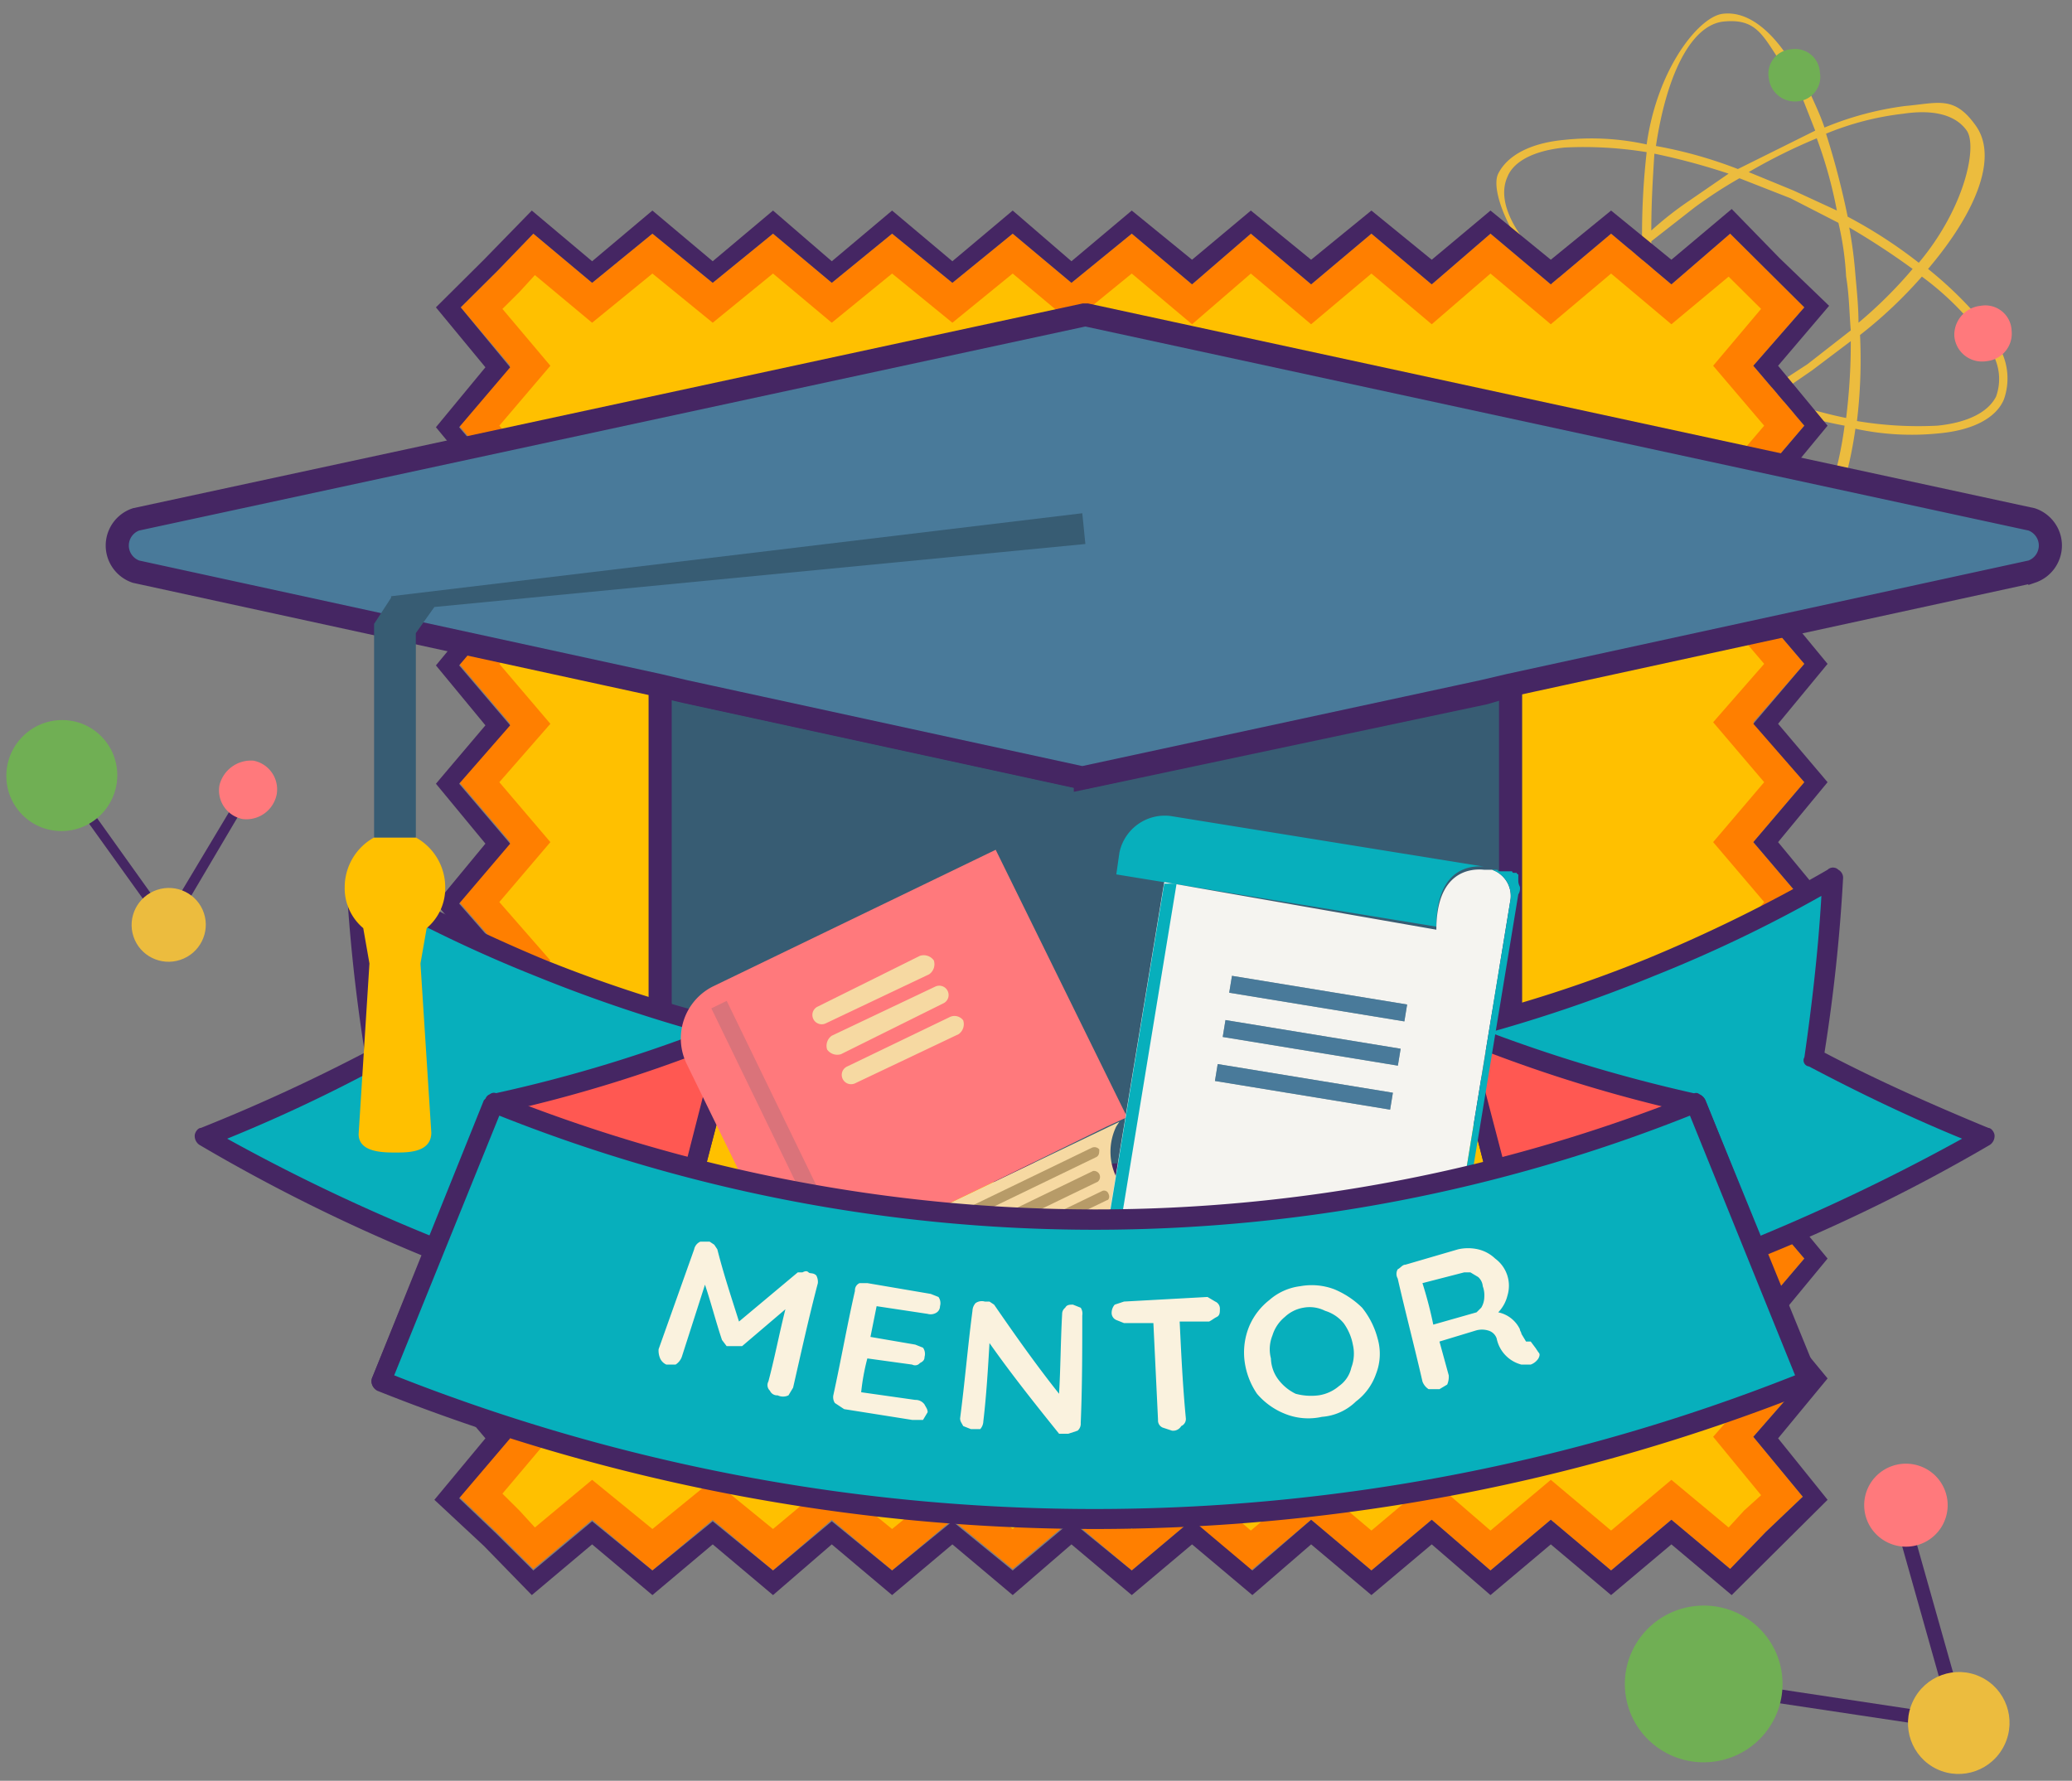 <svg xmlns="http://www.w3.org/2000/svg" width="121" height="104" viewBox="0 0 121 104">
    <rect x="0" y="0" width="121" height="104" fill="#808080" stroke="none"/>
    <g fill="none" fill-rule="nonzero" transform="translate(-10 -11)">
        <path fill="#ECBC3E" d="M102.007 28.77c-2.89 3.41-4.063 6.55-2.799 8.345 1.264 1.795 2.167 1.347 4.154 1.167h.542v-.449h-.542c-1.806.18-3.07-.09-3.702-.987-.632-.897.09-4.487 2.89-7.718a23.583 23.583 0 0 0 4.153 2.693 31.522 31.522 0 0 0 1.264 4.846l-2.077.718.18.448 2.078-.718c1.535 4.218 3.702 6.82 5.87 6.552 2.166-.27 3.701-3.141 4.333-7.629 1.601.347 3.247.438 4.877.27 1.986-.18 3.34-.898 3.792-1.975a3.66 3.66 0 0 0-.27-3.05l-.452.268c.479.783.578 1.739.27 2.603-.45.897-1.625 1.525-3.43 1.705-1.571.08-3.145-.01-4.696-.27.2-1.667.26-3.348.18-5.025a26.3 26.3 0 0 0 3.612-3.41 16.844 16.844 0 0 1 2.89 2.692l.451-.27a22.782 22.782 0 0 0-2.98-2.87c2.89-3.411 4.064-6.552 2.8-8.347-1.264-1.795-2.167-1.346-4.154-1.167a18.42 18.42 0 0 0-4.695 1.257c-.271-.808-.633-1.526-.903-2.154l-.452.27.813 2.063-4.515 2.244a25.677 25.677 0 0 0-4.786-1.346c.632-4.218 2.077-7.09 3.973-7.27 1.896-.18 2.258.808 3.341 2.423l.452-.269c-1.174-1.795-2.529-2.782-3.883-2.602-1.355.18-3.793 3.14-4.425 7.628a14.99 14.99 0 0 0-4.786-.27c-1.986.18-3.34.898-3.882 1.975-.542 1.077.993 4.846 4.514 7.628zm4.515 2.333c-1.444-.808-2.618-1.616-3.792-2.424a26.017 26.017 0 0 1 3.16-3.14c.09.897.09 1.794.271 2.782.07.933.19 1.861.361 2.782zm.632.897l2.529 1.256 2.618 1.077a27.247 27.247 0 0 1-3.973 1.975c-.478-1.411-.87-2.85-1.174-4.308zm6.683 11.128c-1.897.18-3.883-2.333-5.328-6.282a42.53 42.53 0 0 0 4.425-2.333 27.764 27.764 0 0 0 4.785 1.346c-.541 4.128-1.986 7.09-3.882 7.27zm3.973-7.718c-1.355-.269-2.8-.718-4.335-1.166l2.348-1.616 2.258-1.705c.005 1.5-.086 2.999-.271 4.487zm.722-5.564c0-.897-.09-1.795-.18-2.782-.07-.933-.191-1.862-.362-2.782a43.911 43.911 0 0 1 3.703 2.423 26.017 26.017 0 0 1-3.16 3.141zm2.619-12.205c1.806-.27 3.07.09 3.702.987.632.898-.09 4.487-2.8 7.718a27.469 27.469 0 0 0-4.153-2.692 46.881 46.881 0 0 0-1.264-4.846 16.788 16.788 0 0 1 4.515-1.167zm-5.057 1.436a25.99 25.99 0 0 1 1.174 4.218l-2.528-1.167-2.62-1.077a32.678 32.678 0 0 1 3.974-1.974zm-1.535 3.5l2.8 1.436c.244 1.031.395 2.083.45 3.14.181 1.078.181 2.065.272 3.142l-2.529 1.974-2.618 1.705-2.98-1.166-2.89-1.436c-.18-.987-.361-2.064-.451-3.141-.09-1.077-.18-2.064-.18-3.141l2.527-1.975c.838-.62 1.713-1.189 2.62-1.705l2.979 1.167zm-7.946-2.603c1.466.305 2.913.695 4.334 1.167l-2.348 1.615a20.118 20.118 0 0 0-2.167 1.706c0-1.616.09-3.052.18-4.488zm-8.579 1.347c.362-.898 1.535-1.526 3.341-1.706 1.6-.078 3.205.013 4.786.27a43.35 43.35 0 0 0-.27 5.025 25.393 25.393 0 0 0-3.522 3.41c-3.341-2.602-5.147-5.205-4.335-7z"/>
        <path fill="#42BDE6" d="M103.272 37.654a1.628 1.628 0 0 1 3.07-.628l.18.718a1.619 1.619 0 0 1-1.444 1.615 1.718 1.718 0 0 1-1.716-.897l-.09-.808z"/>
        <path fill="#FF797C" d="M124.13 30.654c-.053-.91.624-1.7 1.536-1.795.436-.078.885.035 1.23.31.347.275.557.686.576 1.126.05.429-.074.86-.345 1.197a1.628 1.628 0 0 1-1.1.598 1.633 1.633 0 0 1-1.264-.307 1.613 1.613 0 0 1-.632-1.13z"/>
        <path fill="#70AF54" d="M113.295 15.577a1.43 1.43 0 0 1 .285-1.16c.26-.328.65-.527 1.07-.545.397-.05.799.066 1.107.321.308.255.496.627.518 1.025.079.41-.025.833-.285 1.16-.26.328-.65.526-1.07.545a1.532 1.532 0 0 1-1.625-1.346z"/>
        <path fill="#FF7F00" d="M112.392 39.359l2.98-3.5-2.98-3.5 2.98-3.41-2.168-2.154-2.167-2.154-3.431 2.962-3.522-2.962-3.521 2.962-3.522-2.962-3.431 2.962-3.522-2.962-3.522 2.962-3.521-2.962-3.432 2.962-3.521-2.962-3.522 2.872-3.431-2.872-3.522 2.872-3.521-2.872-3.522 2.872-3.431-2.872-3.522 2.872-3.522-2.872-3.521 2.872-3.432-2.872-2.077 2.154-2.167 2.154 2.89 3.41-2.98 3.5 2.98 3.5-2.98 3.41 2.98 3.5-2.98 3.5 2.98 3.5-2.98 3.41 2.98 3.5-2.98 3.5 2.98 3.41-2.98 3.5 2.98 3.5-2.98 3.5L39.792 81l-2.98 3.5 2.98 3.5-2.98 3.5 2.98 3.41-2.98 3.5 2.167 2.064 2.167 2.154 3.432-2.872 3.521 2.962 3.522-2.962 3.522 2.962 3.43-2.962 3.523 2.962 3.521-2.962 3.522 2.872 3.431-2.872 3.522 2.962 3.521-2.962 3.432 2.962 3.521-2.962 3.522 2.962 3.522-2.962 3.431 2.962 3.522-2.962 3.521 2.962 3.522-2.962 3.431 2.872 2.077-2.154 2.167-2.064-2.89-3.5 2.98-3.41-2.98-3.5 2.98-3.5-2.98-3.5 2.98-3.41-2.98-3.5 2.98-3.5-2.98-3.5 2.98-3.41-2.98-3.5 2.98-3.5-2.98-3.5 2.98-3.41-2.98-3.5 2.98-3.5z"/>
        <path fill="#FFC000" d="M86.566 97.423l-3.521 2.962-3.432-2.962-3.521 2.872-3.522-2.872-3.431 2.872-3.522-2.872-3.521 2.872-3.522-2.872-3.431 2.872-3.522-2.872-3.522 2.872-3.521-2.872-3.341 2.782-.903-.987-.994-.987 2.8-3.32-2.98-3.411 2.98-3.5-2.98-3.5 2.98-3.5-2.98-3.41 2.98-3.5-2.98-3.5 2.98-3.5-2.98-3.41 2.98-3.5-2.98-3.5 2.98-3.41-2.98-3.5 2.98-3.5-2.98-3.5 2.98-3.411-2.98-3.5 2.98-3.5-2.8-3.32.994-.988.903-.987 3.34 2.782 3.522-2.872 3.522 2.872 3.522-2.872 3.43 2.872 3.523-2.872 3.521 2.872 3.522-2.872 3.431 2.872 3.522-2.872 3.521 2.962 3.432-2.962 3.521 2.962 3.522-2.962 3.522 2.962 3.431-2.962 3.522 2.962 3.521-2.962 3.522 2.962 3.341-2.782.903.897.993.987-2.799 3.321 2.98 3.5-2.98 3.5 2.98 3.41-2.98 3.5 2.98 3.5-2.98 3.41 2.98 3.5-2.98 3.5 2.98 3.5-2.98 3.5 2.98 3.41-2.98 3.5 2.98 3.5-2.98 3.411 2.98 3.5-2.98 3.5 2.98 3.5-2.98 3.41 2.8 3.41-.994.898-.903.987-3.341-2.782-3.522 2.962-3.521-2.962-3.522 2.962-3.431-2.962-3.522 2.962z"/>
        <path fill="#452663" d="M116.726 91.5l-2.89-3.5 2.89-3.5-2.89-3.5 2.89-3.41-2.89-3.5 2.89-3.5-2.89-3.5 2.89-3.41-2.89-3.5 2.89-3.5-2.89-3.41 2.89-3.5-2.89-3.5 2.89-3.5-2.89-3.411 2.89-3.5-2.89-3.5 2.98-3.5-2.89-2.782-2.798-2.872-3.522 2.962-3.522-2.872-3.521 2.872-3.522-2.872-3.431 2.872-3.522-2.872-3.522 2.872-3.521-2.872-3.432 2.872-3.521-2.872-3.522 2.961-3.431-2.961-3.522 2.961-3.521-2.961-3.522 2.961-3.431-2.961-3.522 2.961-3.522-2.961-3.521 2.961-3.522-2.961-2.8 2.872-2.799 2.782 2.89 3.5-2.89 3.5 2.89 3.5-2.89 3.41 2.89 3.5-2.89 3.5 2.89 3.5-2.89 3.41 2.89 3.5-2.89 3.5 2.89 3.41-2.89 3.5 2.89 3.5-2.89 3.5 2.89 3.41-2.89 3.5 2.89 3.5-2.89 3.5L38.347 95l-2.98 3.59 2.89 2.692 2.799 2.872 3.522-2.962 3.521 2.962 3.522-2.962 3.522 2.962 3.43-2.962 3.523 2.962 3.521-2.962 3.522 2.962 3.431-2.962 3.522 2.962 3.521-2.962 3.522 2.962 3.431-2.962 3.522 2.962 3.522-2.962 3.431 2.962 3.522-2.962 3.521 2.962 3.522-2.962 3.522 2.962 2.799-2.782 2.8-2.782-2.89-3.59 2.89-3.5zm-9.12 8.256l-3.522 2.962-3.521-2.962-3.522 2.962-3.431-2.962-3.522 2.962-3.522-2.962-3.43 2.962-3.523-2.962-3.521 2.962-3.522-2.872-3.431 2.872-3.522-2.872-3.521 2.872-3.522-2.872-3.431 2.872-3.522-2.872-3.522 2.872-3.521-2.872-3.432 2.872-2.167-2.154-2.167-2.064 2.98-3.5-2.98-3.41 2.98-3.5-2.98-3.5 2.98-3.5-2.98-3.41 2.98-3.5-2.98-3.5 2.98-3.5-2.98-3.41 2.98-3.5-2.98-3.5 2.98-3.411-2.98-3.5 2.98-3.5-2.98-3.5 2.98-3.41-2.98-3.5 2.98-3.5-2.89-3.5 2.167-2.154 2.077-2.154 3.432 2.872 3.521-2.872 3.522 2.872 3.522-2.872 3.43 2.872 3.523-2.872 3.521 2.872 3.522-2.872 3.431 2.872 3.522-2.872 3.521 2.962 3.432-2.962 3.521 2.962 3.522-2.962 3.522 2.962 3.431-2.962 3.522 2.962 3.521-2.962 3.522 2.962 3.431-2.962 2.167 2.154 2.168 2.154-2.98 3.41 2.98 3.5-2.98 3.5 2.98 3.41-2.98 3.5 2.98 3.5-2.98 3.5 2.98 3.41-2.98 3.5 2.98 3.5-2.98 3.41 2.98 3.5-2.98 3.5 2.98 3.5-2.98 3.411 2.98 3.5-2.98 3.5 2.98 3.5-2.98 3.41 2.89 3.5-2.168 2.064-2.077 2.154-3.431-2.872z"/>
        <path fill="#375C73" stroke="#452663" stroke-width="1.35" d="M73.383 56.41h-.18l-23.117-5.025-1.535-.36v18.488c0 4.577 11.468 10.14 24.832 10.14s24.832-5.563 24.832-10.14V51.026l-1.535.448-23.297 4.936z"/>
        <path fill="#497A9A" stroke="#452663" stroke-width="1.35" d="M128.646 41.333L73.473 29.397h-.18L17.94 41.333a1.616 1.616 0 0 0-1.092 1.526c0 .687.438 1.3 1.092 1.526l30.52 6.64 1.536.36 23.116 5.025h.18l23.298-5.025 1.535-.36 30.52-6.64a1.616 1.616 0 0 0 1.092-1.526c0-.688-.438-1.3-1.091-1.526z"/>
        <path fill="#07AFBC" d="M125.937 77.32a101.299 101.299 0 0 1-12.913 6.372 98.13 98.13 0 0 1-13.455 4.398l-2.167-8.436-2.167-8.526a80.085 80.085 0 0 0 11.107-3.59 85.095 85.095 0 0 0 10.745-5.294c-.18 3.5-.632 7-1.174 10.59a102.259 102.259 0 0 0 10.024 4.487z"/>
        <path fill="#452663" d="M99.57 88.718a.631.631 0 0 1-.542-.449l-4.335-16.961a.627.627 0 0 1 .361-.718A80.085 80.085 0 0 0 106.161 67a88.626 88.626 0 0 0 10.565-5.205.453.453 0 0 1 .632 0c.192.108.3.32.271.538a99.203 99.203 0 0 1-1.083 10.141c3.07 1.616 6.32 3.052 9.571 4.398.18 0 .361.269.361.449a.627.627 0 0 1-.27.538 101.299 101.299 0 0 1-12.913 6.372 103.573 103.573 0 0 1-13.545 4.397l-.18.09zm-3.613-17.141l4.064 15.795a93.14 93.14 0 0 0 12.822-4.218 117.339 117.339 0 0 0 11.74-5.654c-3.071-1.256-6.05-2.692-8.94-4.218a.357.357 0 0 1-.27-.538c.45-3.141.811-6.282.992-9.423a80.763 80.763 0 0 1-9.752 4.666 87.329 87.329 0 0 1-10.656 3.59z"/>
        <path fill="#FF5852" d="M115.552 91.68a98.762 98.762 0 0 1-15.983-3.59l-4.334-16.962a82.633 82.633 0 0 0 13.816 4.308l6.501 16.243z"/>
        <path fill="#452663" d="M115.552 92.218a97.947 97.947 0 0 1-16.163-3.59c-.18 0-.271-.18-.361-.359l-4.335-16.961c-.076-.2 0-.425.18-.539a.454.454 0 0 1 .543-.09 89.893 89.893 0 0 0 13.725 4.218c.2.04.368.174.452.36l6.501 16.153a.714.714 0 0 1 0 .628l-.542.18zm-15.44-4.577a97.67 97.67 0 0 0 14.537 3.32l-6.05-14.987a84.632 84.632 0 0 1-12.551-3.859l4.063 15.526z"/>
        <path fill="#07AFBC" d="M22.003 77.32c4.115 2.427 8.4 4.556 12.822 6.372A106.927 106.927 0 0 0 48.28 88.09l2.167-8.436 2.167-8.526a84.166 84.166 0 0 1-11.107-3.59 84.005 84.005 0 0 1-10.655-5.294c.18 3.5.542 7 1.084 10.59a111.015 111.015 0 0 1-9.933 4.487z"/>
        <path fill="#452663" d="M48.28 88.718h-.18a102.392 102.392 0 0 1-13.455-4.397 102.38 102.38 0 0 1-13.003-6.462.627.627 0 0 1-.271-.538c0-.18.18-.45.361-.45a103.422 103.422 0 0 0 9.572-4.397 99.203 99.203 0 0 1-1.084-10.14.537.537 0 0 1 .271-.54.453.453 0 0 1 .632 0A95.959 95.959 0 0 0 41.688 67a80.085 80.085 0 0 0 11.107 3.59l.361.269a.803.803 0 0 1 .09.449l-4.424 16.961a.54.54 0 0 1-.542.449zM23.267 77.5a109.919 109.919 0 0 0 11.83 5.654 91.958 91.958 0 0 0 12.731 4.218l4.154-15.795a88.691 88.691 0 0 1-10.745-3.59 80.763 80.763 0 0 1-9.753-4.666 83.683 83.683 0 0 0 1.084 9.423.538.538 0 0 1-.361.538 90.73 90.73 0 0 1-8.94 4.218z"/>
        <path fill="#FF5852" d="M32.297 91.68a98.762 98.762 0 0 0 15.983-3.59l4.334-16.962a79.003 79.003 0 0 1-13.725 4.308c-2.258 5.385-4.425 10.859-6.592 16.243z"/>
        <path fill="#452663" d="M32.297 92.218l-.451-.18a.536.536 0 0 1-.09-.628l6.591-16.154a.36.36 0 0 1 .361-.359 84.088 84.088 0 0 0 13.726-4.218.544.544 0 0 1 .632.09.983.983 0 0 1 .18.539l-4.424 16.961a.36.36 0 0 1-.362.36 94.86 94.86 0 0 1-16.073 3.589h-.09zm6.953-16.244L33.2 90.962a101.484 101.484 0 0 0 14.628-3.321l3.973-15.526a81.457 81.457 0 0 1-12.551 3.86z"/>
        <path fill="#F6D9A2" d="M77.807 81.628l-15.982 7.718a2.451 2.451 0 0 1-1.535.27A2.527 2.527 0 0 1 58.032 88a2.77 2.77 0 0 1 .542-3.32l.722-.45 16.073-7.717-.18.27a3.391 3.391 0 0 0 0 2.96 3.518 3.518 0 0 0 2.257 1.795l.361.09z"/>
        <path fill="#FF797C" d="M77.175 81.897l-6.41 3.141-8.94 4.308a2.451 2.451 0 0 1-1.535.27A2.527 2.527 0 0 1 58.032 88a2.77 2.77 0 0 1 .542-3.32l.722-.45 8.94-4.307 6.411-3.14 1.174-.54-7.675-15.615-16.525 7.987a3.4 3.4 0 0 0-1.535 4.488l7.404 15.166a3.523 3.523 0 0 0 2.98 1.885 2.995 2.995 0 0 0 1.535-.36l16.525-7.986-.18-.449-1.175.538z"/>
        <path fill="#B79B68" d="M74.015 78.577L60.65 85.038c-.18.09-.361 0-.361-.179a.184.184 0 1 1-.089-.308.187.187 0 0 1 .179-.051l13.364-6.462a.363.363 0 0 1 .452.09c0 .18 0 .36-.181.449z"/>
        <path fill="#375C73" d="M51.54 69.888l.899-.437 6.715 13.829-.9.436z" opacity=".18"/>
        <path fill="#B79B68" d="M74.105 80.013l-13.364 6.461c-.18 0-.361 0-.451-.18a.358.358 0 0 1 .18-.448l13.364-6.461a.362.362 0 0 1 .362.18.357.357 0 0 1-.09.448zM74.647 81.09L61.283 87.55a.363.363 0 0 1-.452-.09.358.358 0 0 1 .18-.448l13.365-6.462a.272.272 0 0 1 .361.18c.09.18 0 .359-.09.359zM75.73 82.077l-13.364 6.372c-.18.09-.36.09-.451-.09 0-.18 0-.359.18-.449L75.46 81.45c.09 0 .36 0 .36.18a.357.357 0 0 1-.09.448z"/>
        <path fill="#FF797C" d="M65.617 83.692l1.445 2.962.27.538 1.265 2.693 1.174-3.052 3.16.898-1.354-2.693-.18-.448-1.446-2.962z"/>
        <path fill="#000" d="M71.577 85.038l-.18-.448-1.446-2.962-2.167 1.077 1.987 4.128 3.16.898z" opacity=".18"/>
        <path fill="#F6D9A2" d="M64.263 67.897l-6.05 2.872a.545.545 0 0 1-.738-.684.54.54 0 0 1 .286-.303l5.96-2.961a.725.725 0 0 1 .813.269.716.716 0 0 1-.271.807zM65.075 69.603l-5.96 2.961a.725.725 0 0 1-.812-.27.716.716 0 0 1 .27-.807l6.05-2.872a.545.545 0 0 1 .739.685.54.54 0 0 1-.287.303zM65.978 71.397l-6.05 2.872a.545.545 0 0 1-.738-.684.54.54 0 0 1 .287-.303l5.96-2.872a.635.635 0 0 1 .812.18.716.716 0 0 1-.27.807z"/>
        <path fill="#375C73" d="M96.409 86.295l-1.264-.18-.813-.18-.632 3.77 2.077.36a2.704 2.704 0 0 0 2.619-2.244l.18-1.167-2.167-.36z"/>
        <path fill="#07AFBC" d="M93.88 65.115l-18.691-3.05.18-1.257a2.707 2.707 0 0 1 2.98-2.154l18.33 2.961c-.812-.09-2.798.09-2.798 3.5z"/>
        <path fill="#FFF" d="M97.402 61.795z"/>
        <path fill="#F5F4F0" d="M94.874 89.705c-.813-.897-.542-2.602-.452-3.051L98.215 63.5a1.615 1.615 0 0 0-1.084-1.705h-.451c-.813-.09-2.8.09-2.8 3.5l-15.892-2.782-3.612 21.897a2.156 2.156 0 0 0 1.806 2.423l18.963 3.052-.271-.18z"/>
        <path fill="#07AFBC" d="M76.092 86.833a1.525 1.525 0 0 1-1.084-1.705l3.702-22.525h-.722L74.376 84.5a2.155 2.155 0 0 0 1.716 2.423v-.09zM95.777 90.064l-.632-.18-.271-.179c-.813-.897-.542-2.602-.452-3.051L98.215 63.5a1.615 1.615 0 0 0-1.084-1.705h.271c.05 0 .09.04.09.09h.813c0 .05.04.09.09.09h.181c0 .049.04.09.09.09v.359c-.002.125.03.248.09.358a.625.625 0 0 1-.09.449l-3.612 21.897c0 .27-.451 2.603.181 3.5h.09l.452 1.436z"/>
        <path fill="#FF797C" d="M91.443 91.051l-1.265-.628-.541 1.346-1.084-2.961.18-.09.633-.359.903.27h.27z"/>
        <path fill="#ECBC3E" d="M92.346 86.833l-.362-1.166.723-.988a.358.358 0 0 0-.09-.269l-.904-.718v-1.166c0-.09 0-.09-.09-.09H90.45l-.812-.898h-.271l-.994.629-1.173-.27h-.271l-.452 1.077-1.083.45a.358.358 0 0 0-.09.268l.36 1.077-.722.987a.358.358 0 0 0 .09.27l.903.718v1.166l.18.18h1.265l.271.448h.09l.361.45h.181l.271-.18h.18l.633-.36.903.27h.451l.361-1.077 1.174-.449c.09-.18.09-.269.09-.359zm-3.883.629a2.35 2.35 0 0 1-1.564-.93 2.322 2.322 0 0 1-.423-1.763 2.437 2.437 0 0 1 2.71-1.884 2.26 2.26 0 0 1 1.537.935c.36.51.49 1.147.358 1.757a2.241 2.241 0 0 1-.91 1.491 2.268 2.268 0 0 1-1.708.394z"/>
        <path fill="#EB9629" d="M91.081 85.577a2.241 2.241 0 0 1-.91 1.491 2.268 2.268 0 0 1-1.708.394 2.35 2.35 0 0 1-1.564-.93 2.322 2.322 0 0 1-.423-1.763 2.437 2.437 0 0 1 2.71-1.884 2.26 2.26 0 0 1 1.537.935c.36.51.49 1.147.358 1.757z"/>
        <path fill="#FF797C" d="M87.74 88.538l-.09.18-1.896 2.333-.09-1.346-1.445.27 1.715-2.154.18.179h1.265l.271.449z"/>
        <path fill="#95A5A5" d="M80.95 74.129l.161-.987 10.23 1.675-.162.987zM81.404 71.559l.161-.987 10.229 1.675-.162.987zM81.783 68.975l.162-.986 10.228 1.675-.161.986z"/>
        <path fill="#497A9A" d="M81.783 68.975l.162-.986 10.228 1.675-.161.986zM81.404 71.559l.161-.987 10.229 1.675-.162.987zM80.95 74.129l.161-.987 10.23 1.675-.162.987z"/>
        <path fill="#07AFBC" d="M115.643 91.68a112.431 112.431 0 0 1-83.346 0l6.502-16.244a94.995 94.995 0 0 0 70.252 0c2.167 5.385 4.334 10.859 6.592 16.243z"/>
        <path fill="#452663" d="M73.925 100.295a113.211 113.211 0 0 1-41.899-8.077.626.626 0 0 1-.27-.808l6.5-16.154.362-.359a.363.363 0 0 1 .451 0 93.813 93.813 0 0 0 69.801 0 .272.272 0 0 1 .361 0c.16.072.29.2.362.36l6.591 16.153a.716.716 0 0 1-.36.808 112.939 112.939 0 0 1-41.9 8.077zM33.019 91.32a111.07 111.07 0 0 0 81.81 0l-6.14-15.167a93.996 93.996 0 0 1-69.53 0L33.02 91.32z"/>
        <path fill="#FAF2DE" d="M57.67 85.487a.803.803 0 0 1 .091.449c-.542 2.064-.993 4.128-1.445 6.102l-.27.45a.726.726 0 0 1-.633 0 .452.452 0 0 1-.451-.27.447.447 0 0 1-.09-.539c.36-1.346.632-2.782.993-4.217l-2.528 2.153h-.903l-.271-.359c-.362-1.077-.632-2.153-.994-3.23l-1.354 4.218a.898.898 0 0 1-.361.448h-.542a.72.72 0 0 1-.361-.359 1.16 1.16 0 0 1-.09-.538l2.076-5.833a.629.629 0 0 1 .362-.45h.541l.271.18.18.27c.362 1.435.813 2.782 1.265 4.217l3.431-2.871h.271c.18-.09.271-.09.361 0 .09.09.271 0 .452.18zM63.992 93.026c.09.18.18.269.18.448l-.27.45h-.633l-3.973-.63-.542-.358a.625.625 0 0 1-.09-.449c.452-2.064.813-4.128 1.264-6.102a.448.448 0 0 1 .271-.45h.452l3.702.63.451.179a.625.625 0 0 1 .09.538.448.448 0 0 1-.18.359.635.635 0 0 1-.542.09l-2.98-.449-.36 1.795 2.618.449.451.18a.625.625 0 0 1 .09.538c0 .18-.09.269-.27.359a.363.363 0 0 1-.452.09l-2.618-.36a12.762 12.762 0 0 0-.361 1.975l3.16.448a.633.633 0 0 1 .542.27zM73.112 87.372a.625.625 0 0 1 .09.449c0 2.064 0 4.128-.09 6.282a.537.537 0 0 1-.18.448l-.542.18h-.542c-1.445-1.795-2.8-3.5-4.064-5.295-.09 1.526-.18 3.051-.36 4.577a.716.716 0 0 1-.181.449H66.7l-.452-.18c-.09-.18-.18-.27-.18-.449.27-2.064.451-4.218.722-6.282a.716.716 0 0 1 .18-.448.635.635 0 0 1 .542-.09h.271l.271.18c1.174 1.704 2.438 3.5 3.793 5.204.09-1.525.09-3.05.18-4.666 0-.141.067-.274.181-.36.09-.179.27-.179.451-.179l.452.18zM80.968 87.013a.448.448 0 0 1 .27.449c0 .179 0 .359-.18.448-.18.09-.27.18-.451.27H78.89c.09 1.884.18 3.769.361 5.653a.448.448 0 0 1-.27.45.543.543 0 0 1-.542.268l-.542-.18a.448.448 0 0 1-.271-.448l-.271-5.654H75.64l-.451-.18a.448.448 0 0 1-.271-.448.716.716 0 0 1 .18-.449l.542-.18 4.876-.268.452.269zM90.359 91.23a3.411 3.411 0 0 1-1.174 1.616 3.17 3.17 0 0 1-1.986.898c-.724.162-1.481.1-2.168-.18a4.153 4.153 0 0 1-1.625-1.167 4.381 4.381 0 0 1-.722-1.884c-.093-.7 0-1.412.27-2.064a3.862 3.862 0 0 1 1.174-1.526 3.35 3.35 0 0 1 1.806-.808 3.724 3.724 0 0 1 1.987.18 5.15 5.15 0 0 1 1.625 1.077c.424.529.732 1.14.903 1.795.198.679.167 1.404-.09 2.064zm-1.896-2.96c-.283-.34-.66-.59-1.084-.719a1.997 1.997 0 0 0-1.264-.18 2.082 2.082 0 0 0-1.084.54c-.342.28-.593.654-.722 1.076-.174.428-.206.9-.09 1.346.013.456.17.896.451 1.257.264.342.604.618.993.807.441.12.902.15 1.355.09a2.354 2.354 0 0 0 1.174-.538c.367-.257.625-.641.722-1.077a2.32 2.32 0 0 0 .09-1.346 3.131 3.131 0 0 0-.541-1.257zM99.66 89.705l.18.27c.09.09.09.179 0 .358a.902.902 0 0 1-.451.36h-.542a1.98 1.98 0 0 1-1.445-1.526.72.72 0 0 0-.451-.45 1.272 1.272 0 0 0-.813 0l-2.077.63.542 1.974a1.16 1.16 0 0 1-.09.538l-.452.27h-.632a.898.898 0 0 1-.361-.45c-.452-1.974-.993-4.038-1.445-6.012a.536.536 0 0 1 0-.539c.18-.09.271-.269.452-.269l3.07-.897a2.634 2.634 0 0 1 1.174 0c.373.088.716.274.993.538.674.495.962 1.356.722 2.154a2.15 2.15 0 0 1-.541.987c.553.114 1.021.48 1.264.987 0 .09.09.18.09.27l.27.448h.272l.27.36zm-3.16-2.333a1.25 1.25 0 0 0 .18-.628 1.517 1.517 0 0 0-.09-.629.806.806 0 0 0-.271-.538l-.452-.27h-.361l-2.438.629c.253.796.464 1.605.632 2.423l2.528-.718.271-.27z"/>
        <path fill="#FFC000" d="M30.13 62.782c-.03.93.37 1.822 1.083 2.423l.362 2.064-.632 9.962c0 1.077 1.444 1.077 2.167 1.077.722 0 2.077 0 2.077-1.167l-.633-9.872.362-2.064a3.043 3.043 0 0 0 1.083-2.423 3.317 3.317 0 0 0-1.715-2.872h-2.438a3.317 3.317 0 0 0-1.716 2.872z"/>
        <path fill="#375C73" d="M73.383 42.77l-.18-1.796-40.364 4.847v.09l-.993 1.525V59.91h2.438V47.974l1.083-1.525z"/>
        <path fill="#452663" d="M24.712 57.308l-4.876 8.256-6.502-9.064.452-.359 5.96 8.346 4.514-7.538z"/>
        <ellipse cx="13.609" cy="56.293" fill="#70AF54" rx="3.251" ry="3.231" transform="rotate(-47.3 13.61 56.293)"/>
        <path fill="#FF797C" d="M24.802 55.423a1.706 1.706 0 0 1 1.355 1.974 1.805 1.805 0 0 1-1.987 1.436 1.706 1.706 0 0 1-1.354-1.974 1.895 1.895 0 0 1 1.986-1.436z"/>
        <ellipse cx="19.852" cy="65.012" fill="#ECBC3E" rx="2.167" ry="2.154" transform="rotate(-18.4 19.852 65.012)"/>
        <path fill="#452663" d="M121.331 99.038l3.703 13.103-15.532-2.333.09-.808 14.268 2.154-3.341-11.846z"/>
        <ellipse cx="109.492" cy="109.343" fill="#70AF54" rx="4.605" ry="4.577" transform="rotate(-3.5 109.492 109.343)"/>
        <path fill="#FF797C" d="M119.525 97.244a2.449 2.449 0 0 1 2.633-.61 2.424 2.424 0 0 1 1.58 2.18 2.422 2.422 0 0 1-1.413 2.289 2.447 2.447 0 0 1-3-.783 2.412 2.412 0 0 1 .2-3.076z"/>
        <ellipse cx="124.387" cy="111.624" fill="#ECBC3E" rx="2.98" ry="2.962" transform="rotate(-64.6 124.387 111.624)"/>
    </g>
</svg>
